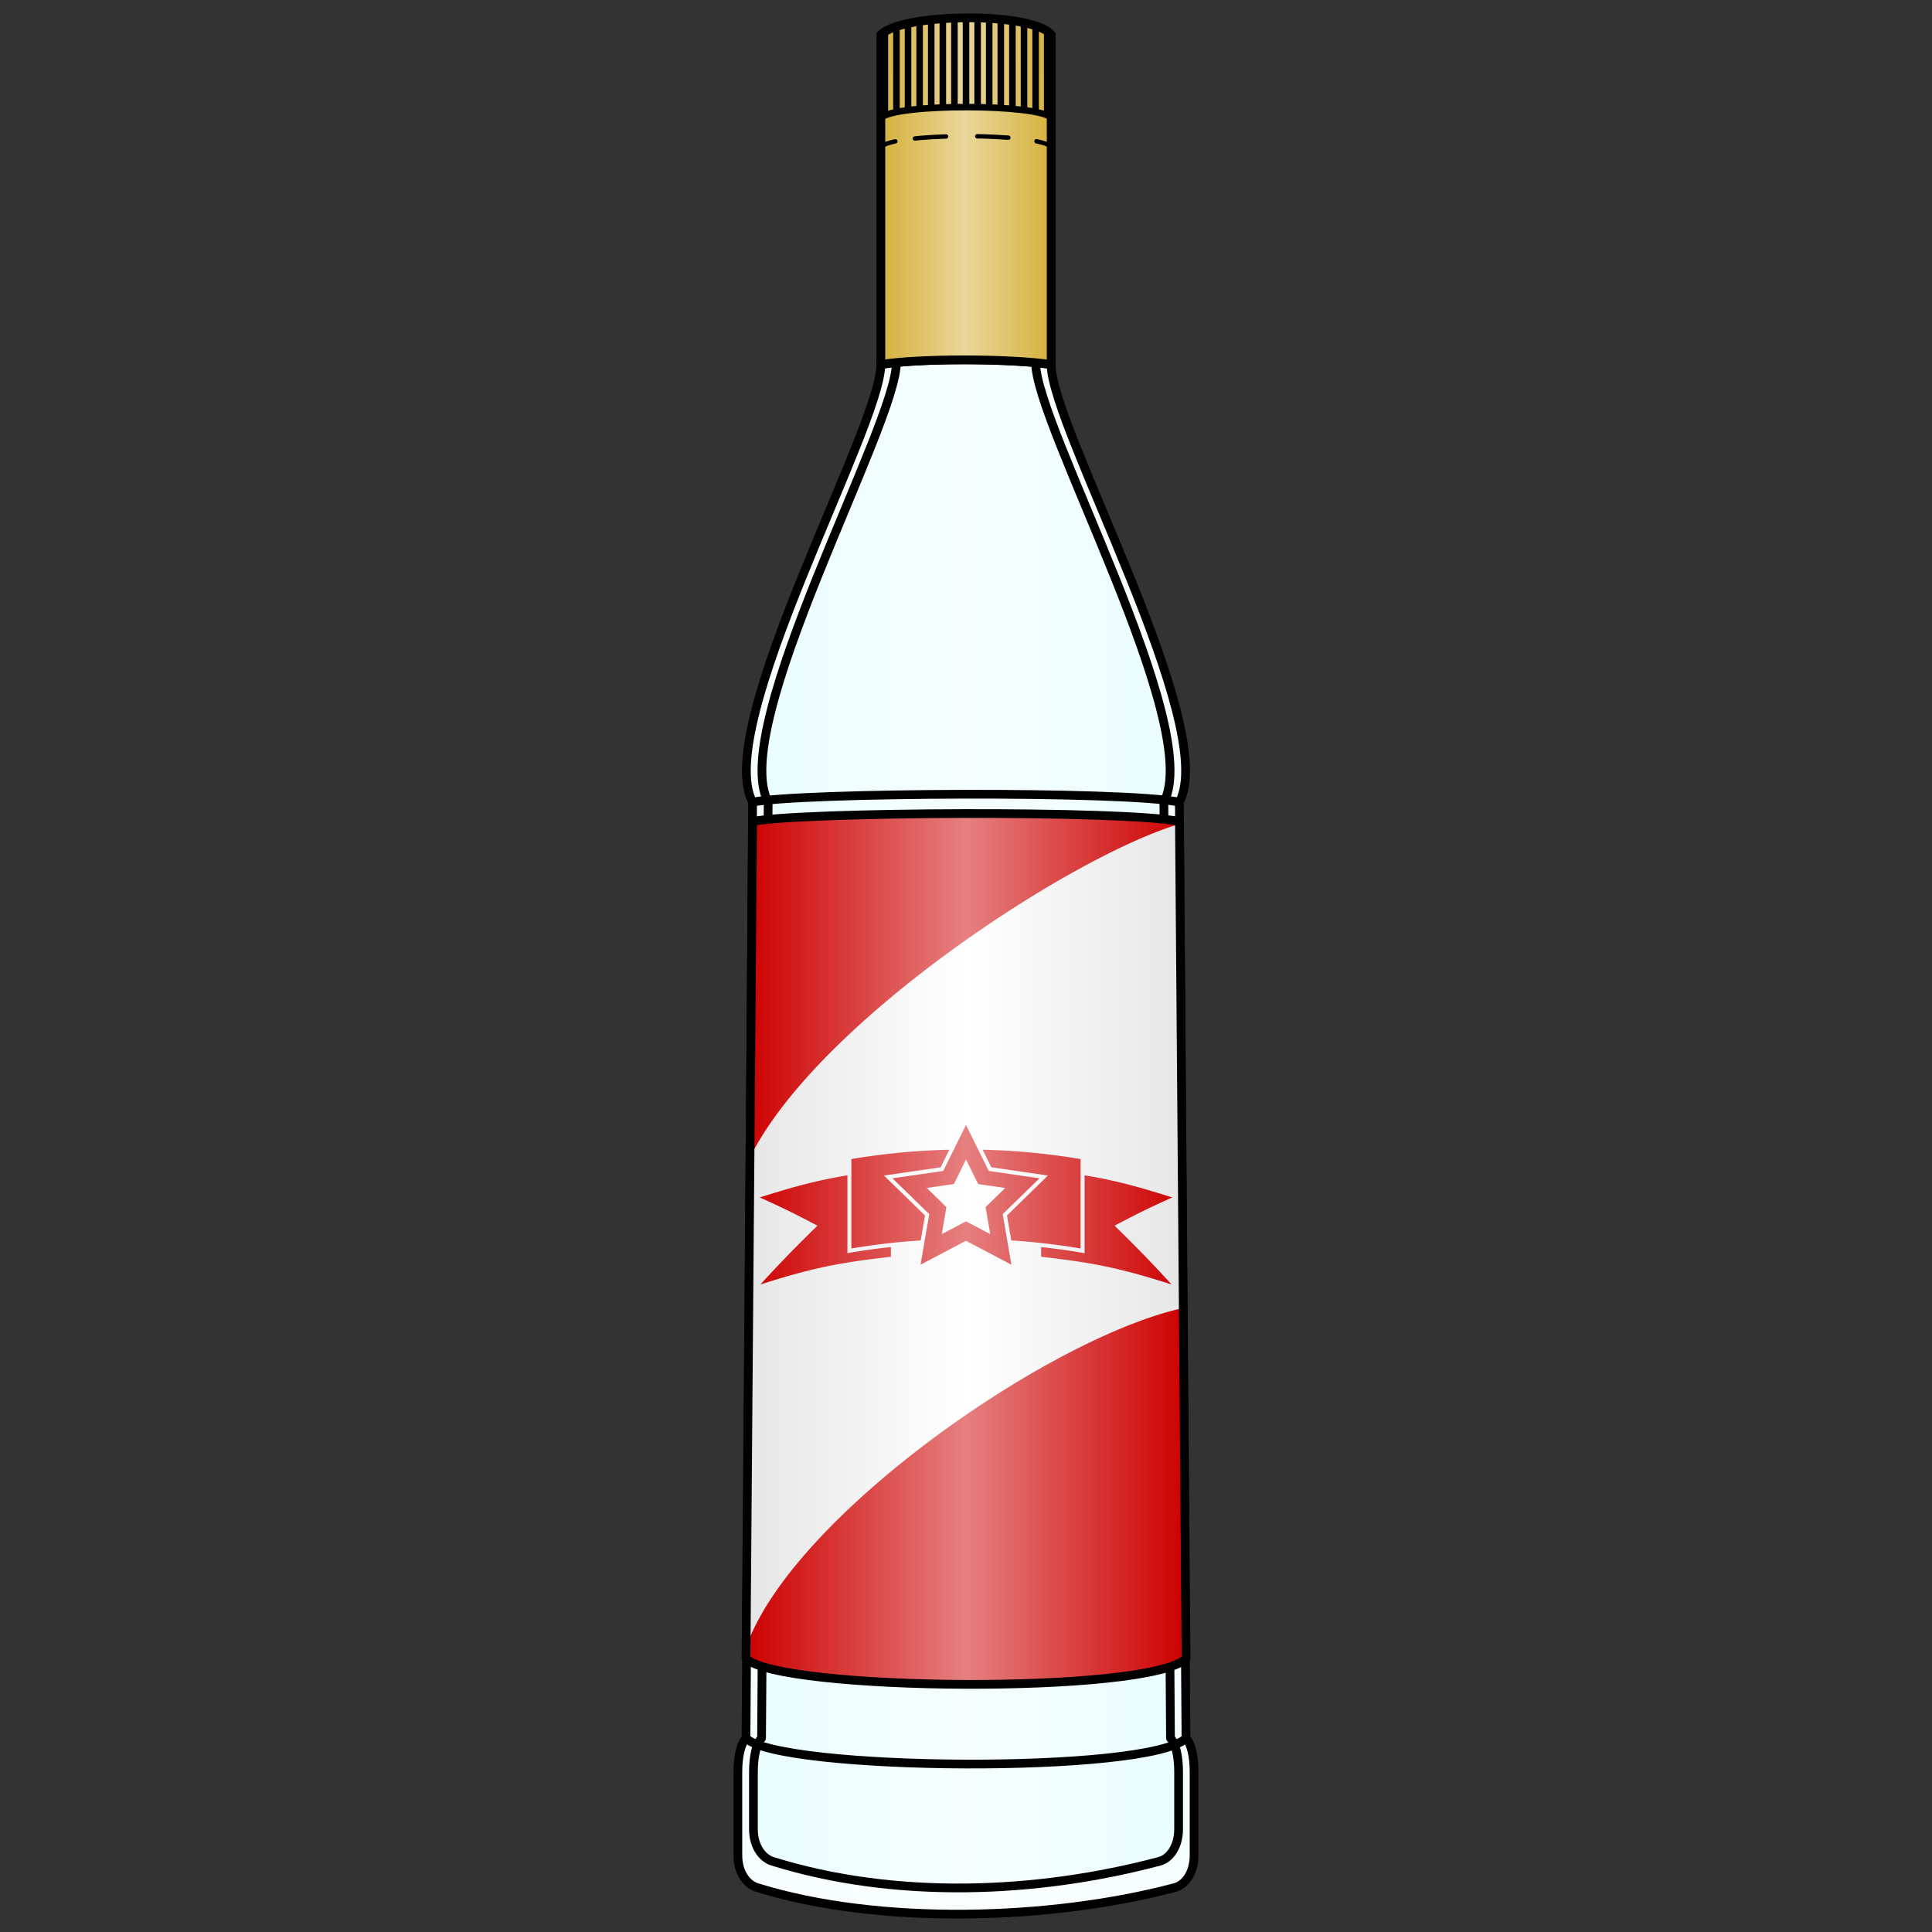 <svg version="1.1" viewBox="0 0 256 256" xmlns="http://www.w3.org/2000/svg" xmlns:xlink="http://www.w3.org/1999/xlink">
 <rect x="0" y="0" width="256" height="256" fill="#333333" stroke="none"/>
 <defs>
  <linearGradient id="linearGradient890" x1="96.508" x2="155.02" y1="153.21" y2="153.21" gradientTransform="matrix(1.051 0 0 1.051 -4.192 -10.381)" gradientUnits="userSpaceOnUse">
   <stop stop-color="#f7feff" offset="0"/>
   <stop stop-color="#fafeff" offset=".5"/>
   <stop stop-color="#f7feff" offset="1"/>
  </linearGradient>
  <linearGradient id="linearGradient902" x1="98.466" x2="153.06" y1="151.56" y2="151.56" gradientTransform="matrix(1.051 0 0 1.051 -4.192 -10.381)" gradientUnits="userSpaceOnUse">
   <stop stop-color="#e9fdff" offset="0"/>
   <stop stop-color="#f6feff" offset=".5"/>
   <stop stop-color="#e9fdff" offset="1"/>
  </linearGradient>
  <linearGradient id="linearGradient912" x1="114.53" x2="137" y1="34.026" y2="34.026" gradientTransform="matrix(1.051 0 0 1.051 -4.192 -10.381)" gradientUnits="userSpaceOnUse">
   <stop stop-color="#d4af37" offset="0"/>
   <stop stop-color="#ead79b" offset=".5"/>
   <stop stop-color="#d4af37" offset="1"/>
  </linearGradient>
  <linearGradient id="linearGradient937" x1="98.031" x2="153.5" y1="167.33" y2="167.33" gradientTransform="matrix(1.051 0 0 1.051 -4.192 -10.381)" gradientUnits="userSpaceOnUse">
   <stop stop-color="#e6e6e6" offset="0"/>
   <stop stop-color="#fff" offset=".5"/>
   <stop stop-color="#e6e6e6" offset="1"/>
  </linearGradient>
  <linearGradient id="linearGradient927" x1="98.031" x2="153.5" y1="167.33" y2="167.33" gradientTransform="matrix(1.051 0 0 1.051 -4.192 -10.381)" gradientUnits="userSpaceOnUse">
   <stop stop-color="#cd0000" offset="0"/>
   <stop stop-color="#e68080" offset=".5"/>
   <stop stop-color="#cd0000" offset="1"/>
  </linearGradient>
 </defs>
 <g stroke="#000">
  <g stroke-width="1.158">
   <path d="m100.29 250.1c-1.301-0.407-2.52-1.907-2.519-4.271v-11.034c-8.1e-4 -2.104 0.405-3.797 1.075-4.468l0.876-124.03c-5.343-10.117 16.993-49.665 16.993-57.987 4.785-0.831 17.047-0.83 22.565 8.19e-4 0 8.322 22.336 47.869 16.993 57.987l0.875 124.03c0.671 0.671 1.075 2.363 1.076 4.468v11.034c0 2.366-1.204 3.92-2.52 4.272-16.352 4.351-39.199 5.058-55.413-8.3e-4z" fill="url(#linearGradient890)" stroke-linejoin="round" stroke-miterlimit="10"/>
   <path d="m137.23 48.06c-5.245-0.497-13.54-0.505-18.451-0.022 8.2e-4 8.321-22.335 48.137-16.993 58.253l-0.876 124.03c-0.671 0.671-1.075 2.363-1.075 4.469l-8.1e-4 7.568c8.1e-4 2.365 1.22 3.864 2.52 4.27 16.215 5.06 34.945 4.353 51.298 0 1.316-0.35 2.519-1.906 2.519-4.271l8.3e-4 -7.568c0-2.104-0.406-3.796-1.076-4.468l-0.876-124.03c5.343-10.117-16.993-49.901-16.993-58.222z" fill="url(#linearGradient902)" stroke-linejoin="round" stroke-miterlimit="10"/>
   <path d="m99.724 106.29c6.172-1.277 49.132-1.524 56.552-8.1e-4m-57.428 124.03c4.362 4.362 53.53 4.773 58.303 0" fill="none"/>
  </g>
  <g stroke-miterlimit="10">
   <path d="m116.72 48.305c4.785-0.831 17.048-0.831 22.566 0v-43.708c-2.464-3.048-19.659-2.908-22.566 0z" fill="url(#linearGradient912)" stroke-width="1.158"/>
   <path d="m129.54 2.364 8.3e-4 11.767m1.536-11.686v11.748m1.537-11.622-8.3e-4 11.696m1.538-11.485 8.2e-4 11.605m1.537-11.295-1e-3 11.504m1.538-11.081v11.331m1.536-10.803 8.3e-4 11.107m-10.759-0.848v-11.768m-1.537 0 8.2e-4 11.767m-1.538-11.687-8.2e-4 11.749m-1.536-11.621v11.696m-1.536-11.484 8.3e-4 11.605m-1.538-11.297 8.2e-4 11.505m-1.538-11.081 8.2e-4 11.331m-1.537-10.803v11.106m22.041 0.3c-1.5-1.861-20.607-1.957-22.565-8.18e-4" fill="none" stroke-width=".868"/>
   <g transform="matrix(.819 .819 -.819 .819 126.44 -80.975)" fill="none" stroke-linecap="round" stroke-width=".551">
    <path transform="matrix(.642 -.642 .642 .642 -36.675 122.92)" d="m136.5 28.352c-0.229-0.283-0.888-0.523-1.84-0.72"/>
    <path transform="matrix(.642 -.642 .642 .642 -36.675 122.92)" d="m131.12 27.182c-3.899-0.301-9.041-0.251-12.485 0.175" stroke-dasharray="3.931, 3.931"/>
    <path transform="matrix(.642 -.642 .642 .642 -36.675 122.92)" d="m116.88 27.641c-0.912 0.193-1.565 0.43-1.847 0.711"/>
   </g>
  </g>
 </g>
 <g stroke-width="1.158">
  <path d="m156.28 108.85c-7.42-1.522-50.38-1.276-56.552 8.2e-4l-0.876 110.91c4.362 4.362 53.531 4.772 58.304-8.3e-4z" fill="url(#linearGradient937)"/>
  <path d="m98.86 218.28-0.012 1.486c4.363 4.363 53.532 4.773 58.305 0l-0.367-46.448c-17.851 3.919-51.879 27.656-57.925 44.962zm57.42-109.09c0.08-0.023-3e-3 -0.339-3e-3 -0.339-7.42-1.522-50.38-1.276-56.552 8.2e-4l-0.351 44.511c9.079-18.17 42.889-40.068 56.907-44.173zm-28.282 39.87 3.008 6.094 6.725 0.979-4.866 4.744 1.149 6.699-6.016-3.165-6.016 3.164 1.148-6.698-4.865-4.744 6.725-0.977zm-1.603 7.832-3.591 0.521 2.599 2.534-0.613 3.576 3.211-1.689 3.21 1.688-0.612-3.575 2.597-2.534-3.589-0.521-1.606-3.255zm21.294 5.519c3.081-1.634 4.612-2.382 7.64-3.743-4.698-1.496-7.825-2.311-11.615-2.93v10.314l-0.615-0.104a85.624 85.624 0 0 0-5.146-0.707v1.293c7.009 0.778 10.501 1.51 17.291 3.664-2.994-3.248-4.509-4.807-7.556-7.787zm-17.485-10.068 1.15 2.33 7.506 1.09-5.432 5.296 0.566 3.304a90.092 90.092 0 0 1 9.193 1.067l-8.1e-4 -11.847a90.14 90.14 0 0 0-12.982-1.239zm-17.304 13.605-0.614 0.106 1e-3 -10.316c-3.791 0.62-6.918 1.435-11.614 2.93 3.026 1.361 4.558 2.109 7.639 3.743-3.048 2.983-4.564 4.539-7.559 7.789 6.792-2.156 10.286-2.886 17.295-3.665v-1.293a84.416 84.416 0 0 0-5.148 0.706zm9.099-1.583 0.567-3.304-5.432-5.296 7.506-1.089 1.151-2.331a90.09 90.09 0 0 0-12.978 1.238l-8.2e-4 11.847a90.059 90.059 0 0 1 9.188-1.066z" fill="url(#linearGradient927)"/>
  <path d="m156.28 108.85c-7.42-1.522-50.38-1.276-56.552 8.2e-4l-0.876 110.91c4.362 4.362 53.531 4.772 58.304-8.3e-4z" fill="none" stroke="#000" stroke-linejoin="round" stroke-miterlimit="10"/>
 </g>
</svg>
